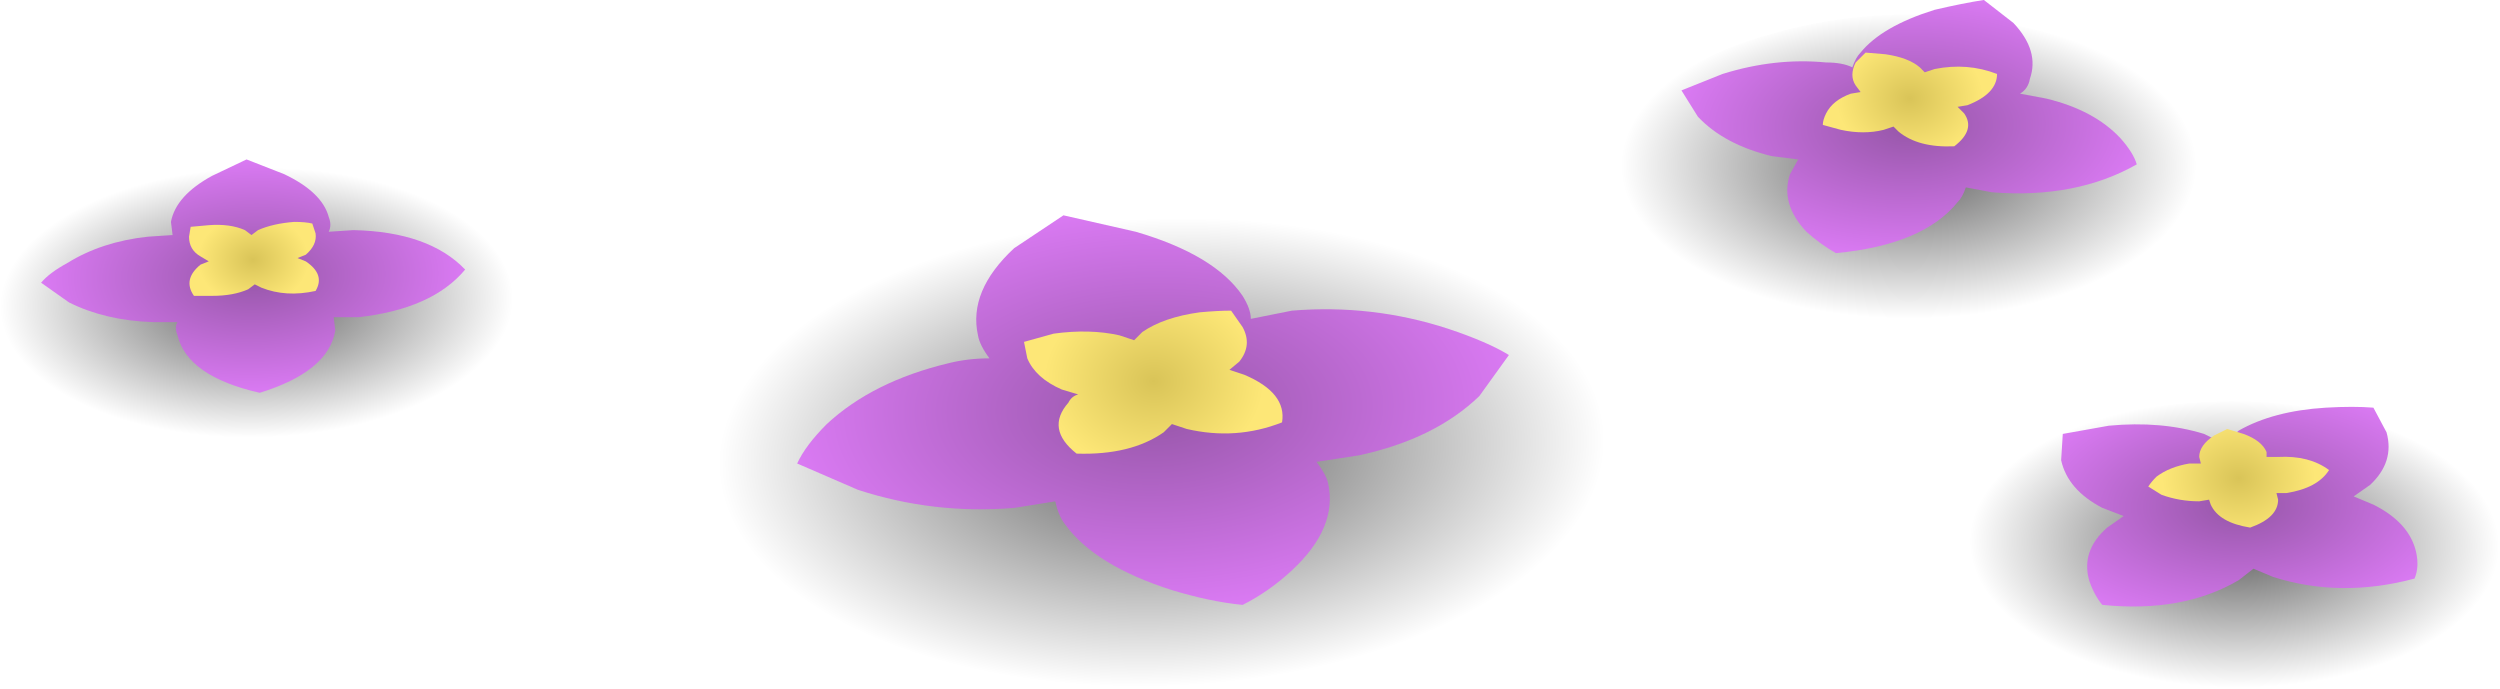<?xml version="1.0" encoding="iso-8859-1"?>
<!-- Generator: Adobe Illustrator 15.1.0, SVG Export Plug-In . SVG Version: 6.00 Build 0)  -->
<!DOCTYPE svg PUBLIC "-//W3C//DTD SVG 1.1//EN" "http://www.w3.org/Graphics/SVG/1.1/DTD/svg11.dtd">
<svg version="1.1" id="FlashAICB" xmlns="http://www.w3.org/2000/svg" xmlns:xlink="http://www.w3.org/1999/xlink" x="0px" y="0px"
	 width="76.05px" height="20.95px" viewBox="0 0 76.05 20.95" style="enable-background:new 0 0 76.05 20.95;" xml:space="preserve"
	>
<radialGradient id="SVGID_1_" cx="7.315" cy="9.433" r="7.803" gradientTransform="matrix(1 -0.03 -0.027 -0.525 0.745 14.378)" gradientUnits="userSpaceOnUse">
	<stop  offset="0" style="stop-color:#000000;stop-opacity:0.62"/>
	<stop  offset="1" style="stop-color:#000000;stop-opacity:0"/>
</radialGradient>
<path style="fill-rule:evenodd;clip-rule:evenodd;fill:url(#SVGID_1_);" d="M7.55,5.1c2.167-0.067,4.033,0.283,5.6,1.05
	c1.567,0.733,2.383,1.666,2.45,2.8c0.066,1.133-0.65,2.134-2.15,3c-1.467,0.833-3.284,1.283-5.45,1.35
	c-2.133,0.067-3.983-0.267-5.55-1C0.883,11.533,0.066,10.583,0,9.45c-0.066-1.134,0.633-2.134,2.1-3
	C3.566,5.617,5.383,5.167,7.55,5.1z"/>
<radialGradient id="SVGID_2_" cx="7.277" cy="8.621" r="6.44" gradientTransform="matrix(1 -0.029 -0.027 -0.549 0.66 13.347)" gradientUnits="userSpaceOnUse">
	<stop  offset="0" style="stop-color:#9656A8"/>
	<stop  offset="1" style="stop-color:#DA7AF3"/>
</radialGradient>
<path style="fill-rule:evenodd;clip-rule:evenodd;fill:url(#SVGID_2_);" d="M7.5,4.85L8.65,5.3C9.417,5.667,9.867,6.1,10,6.6
	c0.066,0.167,0.066,0.317,0,0.45L10.75,7c1.533,0.033,2.667,0.434,3.4,1.2C13.483,9,12.4,9.483,10.9,9.65h-0.75l0.05,0.399
	c-0.134,0.833-0.9,1.467-2.3,1.9c-1.466-0.333-2.3-0.917-2.5-1.75c-0.067-0.167-0.067-0.3,0-0.4H4.65
	C3.684,9.767,2.833,9.566,2.1,9.2L1.25,8.6C1.417,8.4,1.684,8.2,2.05,8c0.7-0.434,1.517-0.7,2.45-0.8l0.75-0.05L5.2,6.75
	c0.1-0.533,0.517-1,1.25-1.4L7.5,4.85z"/>
<radialGradient id="SVGID_3_" cx="7.7" cy="7.9" r="1.688" gradientTransform="matrix(1 0 0 -0.822 0 14.396)" gradientUnits="userSpaceOnUse">
	<stop  offset="0" style="stop-color:#D9C458"/>
	<stop  offset="1" style="stop-color:#FDE777"/>
</radialGradient>
<path style="fill-rule:evenodd;clip-rule:evenodd;fill:url(#SVGID_3_);" d="M6.45,9H5.9C5.667,8.667,5.733,8.35,6.1,8.05l0.25-0.1
	L6.1,7.8C5.867,7.667,5.75,7.467,5.75,7.2L5.8,6.9l0.55-0.05C6.783,6.816,7.15,6.867,7.45,7l0.2,0.15L7.85,7
	c0.3-0.133,0.667-0.217,1.1-0.25c0.233,0,0.417,0.017,0.55,0.05l0.1,0.3c0.033,0.233-0.067,0.45-0.3,0.65l-0.25,0.1l0.25,0.1
	c0.4,0.267,0.5,0.566,0.3,0.9C9,8.983,8.45,8.95,7.95,8.75l-0.2-0.1L7.55,8.8C7.25,8.934,6.883,9,6.45,9z"/>
<radialGradient id="SVGID_4_" cx="56.405" cy="-4.435" r="8.475" gradientTransform="matrix(0.987 0.162 0.305 -0.524 3.746 -6.423)" gradientUnits="userSpaceOnUse">
	<stop  offset="0" style="stop-color:#000000;stop-opacity:0.62"/>
	<stop  offset="1" style="stop-color:#000000;stop-opacity:0"/>
</radialGradient>
<path style="fill-rule:evenodd;clip-rule:evenodd;fill:url(#SVGID_4_);" d="M49.7,3.7C50.434,2.467,51.867,1.566,54,1
	c2.133-0.6,4.35-0.717,6.65-0.35C62.983,1.017,64.7,1.767,65.8,2.9c1.134,1.133,1.351,2.316,0.65,3.55
	c-0.733,1.233-2.167,2.15-4.3,2.75C60.017,9.767,57.8,9.867,55.5,9.5c-2.333-0.367-4.066-1.117-5.2-2.25
	C49.167,6.117,48.967,4.934,49.7,3.7z"/>
<radialGradient id="SVGID_5_" cx="55.793" cy="-5.635" r="7.013" gradientTransform="matrix(0.987 0.162 0.319 -0.548 4.838 -8.297)" gradientUnits="userSpaceOnUse">
	<stop  offset="0" style="stop-color:#9656A8"/>
	<stop  offset="1" style="stop-color:#DA7AF3"/>
</radialGradient>
<path style="fill-rule:evenodd;clip-rule:evenodd;fill:url(#SVGID_5_);" d="M51.65,3.55l-0.5-0.8l1.25-0.5
	c1.066-0.333,2.116-0.45,3.149-0.35c0.333,0,0.601,0.05,0.8,0.149c0.067-0.2,0.15-0.35,0.25-0.45c0.434-0.534,1.184-0.967,2.25-1.3
	c0.567-0.133,1.067-0.233,1.5-0.3l0.9,0.7c0.533,0.566,0.7,1.133,0.5,1.7c-0.033,0.2-0.133,0.35-0.3,0.45
	c0.167,0.033,0.433,0.083,0.8,0.15c0.967,0.233,1.717,0.633,2.25,1.2C64.767,4.5,64.934,4.767,65,5c-1.233,0.7-2.7,0.983-4.4,0.85
	L59.8,5.7c-0.066,0.2-0.149,0.35-0.25,0.45c-0.7,0.866-1.933,1.383-3.7,1.55c-0.3-0.167-0.6-0.384-0.899-0.65
	c-0.533-0.566-0.7-1.149-0.5-1.75l0.25-0.45l-0.8-0.1C52.934,4.517,52.184,4.117,51.65,3.55z"/>
<radialGradient id="SVGID_6_" cx="58.1" cy="3" r="2.237" gradientTransform="matrix(1 0 0 -0.827 0 5.48)" gradientUnits="userSpaceOnUse">
	<stop  offset="0" style="stop-color:#D9C458"/>
	<stop  offset="1" style="stop-color:#FDE777"/>
</radialGradient>
<path style="fill-rule:evenodd;clip-rule:evenodd;fill:url(#SVGID_6_);" d="M58.85,2.1c0.667-0.133,1.301-0.083,1.9,0.15
	c0,0.4-0.3,0.717-0.9,0.95l-0.3,0.05l0.2,0.2c0.233,0.333,0.133,0.667-0.3,1c-0.733,0.033-1.3-0.117-1.7-0.45L57.6,3.85l-0.3,0.1
	c-0.399,0.1-0.833,0.1-1.3,0L55.45,3.8c0-0.1,0.033-0.216,0.1-0.35c0.134-0.267,0.384-0.467,0.75-0.6l0.3-0.05L56.45,2.6
	c-0.134-0.2-0.134-0.433,0-0.7l0.3-0.3l0.6,0.05c0.467,0.066,0.817,0.2,1.051,0.399L58.55,2.2L58.85,2.1z"/>
<radialGradient id="SVGID_7_" cx="27.429" cy="18.929" r="13.259" gradientTransform="matrix(0.989 -0.151 -0.237 -0.516 12.697 27.669)" gradientUnits="userSpaceOnUse">
	<stop  offset="0" style="stop-color:#000000;stop-opacity:0.62"/>
	<stop  offset="1" style="stop-color:#000000;stop-opacity:0"/>
</radialGradient>
<path style="fill-rule:evenodd;clip-rule:evenodd;fill:url(#SVGID_7_);" d="M48.4,11.75c0.866,1.9,0.333,3.717-1.601,5.45
	c-1.933,1.733-4.717,2.866-8.35,3.399c-3.6,0.567-6.983,0.367-10.15-0.6c-3.2-0.934-5.217-2.35-6.05-4.25
	c-0.867-1.867-0.333-3.666,1.6-5.4c1.933-1.733,4.716-2.883,8.35-3.45c3.6-0.534,6.983-0.334,10.149,0.6
	C45.55,8.467,47.566,9.883,48.4,11.75z"/>
<radialGradient id="SVGID_8_" cx="27.783" cy="17.602" r="10.938" gradientTransform="matrix(0.989 -0.151 -0.248 -0.541 12 26.157)" gradientUnits="userSpaceOnUse">
	<stop  offset="0" style="stop-color:#9656A8"/>
	<stop  offset="1" style="stop-color:#DA7AF3"/>
</radialGradient>
<path style="fill-rule:evenodd;clip-rule:evenodd;fill:url(#SVGID_8_);" d="M29.75,10.2c-0.2-0.9,0.167-1.783,1.1-2.65l1.5-1
	l2.2,0.5c1.6,0.467,2.684,1.117,3.25,1.95c0.167,0.267,0.25,0.5,0.25,0.7l1.25-0.25c1.634-0.134,3.217,0.05,4.75,0.55
	c0.8,0.267,1.417,0.533,1.851,0.8L45,12.05c-0.9,0.867-2.117,1.467-3.65,1.8l-1.3,0.2c0.2,0.267,0.317,0.483,0.351,0.65
	C40.6,15.6,40.233,16.483,39.3,17.35c-0.467,0.434-0.967,0.783-1.5,1.051c-0.667-0.066-1.383-0.217-2.15-0.45
	c-1.567-0.5-2.65-1.167-3.25-2c-0.133-0.167-0.233-0.4-0.3-0.7l-1.25,0.2c-1.633,0.134-3.217-0.05-4.75-0.55L24.25,14.1
	c0.167-0.366,0.467-0.766,0.9-1.199c0.933-0.867,2.167-1.483,3.7-1.851c0.4-0.1,0.816-0.149,1.25-0.149
	C29.9,10.633,29.783,10.4,29.75,10.2z"/>
<radialGradient id="SVGID_9_" cx="35.1" cy="11.6" r="3.35" gradientTransform="matrix(1 0 0 -0.825 0 21.165)" gradientUnits="userSpaceOnUse">
	<stop  offset="0" style="stop-color:#D9C458"/>
	<stop  offset="1" style="stop-color:#FDE777"/>
</radialGradient>
<path style="fill-rule:evenodd;clip-rule:evenodd;fill:url(#SVGID_9_);" d="M31.15,10.4l0.9-0.25c0.733-0.101,1.4-0.084,2,0.05
	l0.45,0.15l0.25-0.25c0.434-0.3,1.017-0.5,1.75-0.6c0.367-0.033,0.684-0.05,0.95-0.05l0.35,0.5c0.2,0.366,0.167,0.717-0.1,1.05
	l-0.3,0.25l0.45,0.15c0.867,0.366,1.25,0.85,1.15,1.449c-0.934,0.367-1.9,0.434-2.9,0.2L35.65,12.9l-0.25,0.25
	c-0.667,0.467-1.55,0.684-2.65,0.649c-0.633-0.5-0.717-1.017-0.25-1.55c0.066-0.133,0.167-0.217,0.3-0.25l-0.5-0.15
	c-0.533-0.232-0.883-0.55-1.05-0.949L31.15,10.4z"/>
<radialGradient id="SVGID_10_" cx="62.747" cy="-10.374" r="7.008" gradientTransform="matrix(0.926 0.378 0.681 -0.496 16.931 -12.322)" gradientUnits="userSpaceOnUse">
	<stop  offset="0" style="stop-color:#000000;stop-opacity:0.62"/>
	<stop  offset="1" style="stop-color:#000000;stop-opacity:0"/>
</radialGradient>
<path style="fill-rule:evenodd;clip-rule:evenodd;fill:url(#SVGID_10_);" d="M74.45,19.25c-1.333,0.967-3.083,1.517-5.25,1.65
	c-2.2,0.166-4.2-0.117-6-0.851s-2.867-1.7-3.2-2.899c-0.333-1.2,0.167-2.283,1.5-3.25s3.083-1.518,5.25-1.65
	c2.2-0.166,4.2,0.117,6,0.85c1.8,0.734,2.867,1.7,3.2,2.9S75.783,18.283,74.45,19.25z"/>
<radialGradient id="SVGID_11_" cx="61.662" cy="-11.657" r="5.785" gradientTransform="matrix(0.925 0.38 0.713 -0.519 19.383 -14.096)" gradientUnits="userSpaceOnUse">
	<stop  offset="0" style="stop-color:#9656A8"/>
	<stop  offset="1" style="stop-color:#DA7AF3"/>
</radialGradient>
<path style="fill-rule:evenodd;clip-rule:evenodd;fill:url(#SVGID_11_);" d="M62.7,14l0.05-0.8l1.4-0.25
	c1.066-0.101,2.033-0.017,2.899,0.25l0.601,0.3l0.449-0.4c0.7-0.399,1.584-0.633,2.65-0.699c0.566-0.033,1.05-0.033,1.45,0
	l0.399,0.75c0.167,0.6,0,1.133-0.5,1.6l-0.5,0.35l0.601,0.25c0.733,0.367,1.167,0.851,1.3,1.45c0.066,0.3,0.05,0.567-0.05,0.8
	c-1.5,0.4-2.934,0.384-4.3-0.05L68.55,17.3L68.1,17.65c-1.133,0.666-2.517,0.916-4.149,0.75c-0.167-0.2-0.3-0.45-0.4-0.75
	c-0.167-0.601,0.017-1.134,0.55-1.601l0.5-0.35l-0.649-0.25C63.25,15.084,62.833,14.6,62.7,14z"/>
<radialGradient id="SVGID_12_" cx="68.1" cy="14.55" r="2.325" gradientTransform="matrix(1 0 0 -0.828 0 26.596)" gradientUnits="userSpaceOnUse">
	<stop  offset="0" style="stop-color:#D9C458"/>
	<stop  offset="1" style="stop-color:#FDE777"/>
</radialGradient>
<path style="fill-rule:evenodd;clip-rule:evenodd;fill:url(#SVGID_12_);" d="M69.3,13.9c0.634-0.033,1.15,0.1,1.55,0.399
	c-0.232,0.367-0.666,0.601-1.3,0.7h-0.3l0.05,0.2c0,0.366-0.283,0.649-0.85,0.85c-0.634-0.1-1.033-0.333-1.2-0.7L67.2,15.2
	l-0.3,0.05c-0.4,0-0.783-0.066-1.15-0.2l-0.4-0.25c0.067-0.1,0.15-0.2,0.25-0.3c0.268-0.2,0.601-0.333,1-0.4h0.351L66.9,13.9
	c0-0.233,0.149-0.45,0.449-0.65l0.4-0.2l0.5,0.15c0.367,0.134,0.6,0.316,0.7,0.55v0.15H69.3z"/>
</svg>
